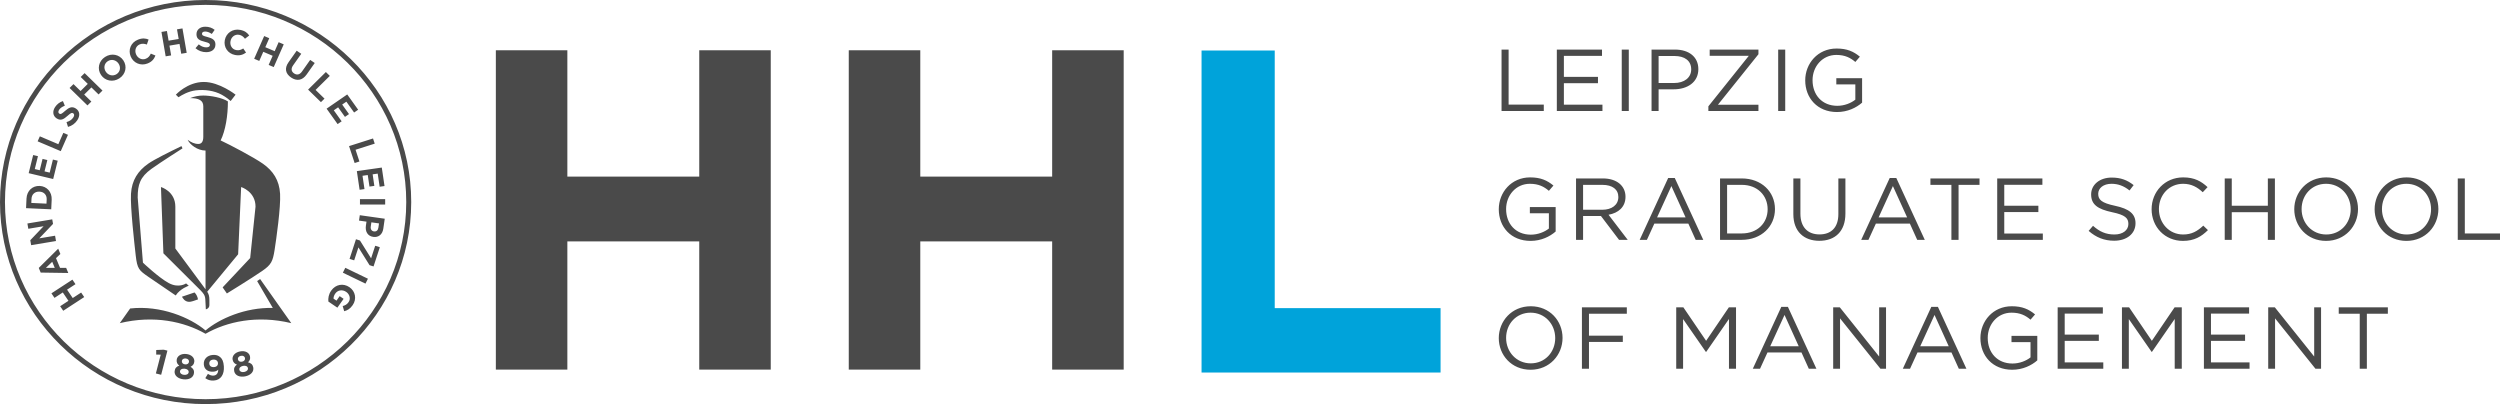<?xml version="1.0" encoding="UTF-8"?>
<svg width="464px" height="75px" viewBox="0 0 464 75" version="1.1" xmlns="http://www.w3.org/2000/svg" xmlns:xlink="http://www.w3.org/1999/xlink">
    <!-- Generator: Sketch 63.1 (92452) - https://sketch.com -->
    <title>HHL_L_Grau_CMYK</title>
    <desc>Created with Sketch.</desc>
    <g id="Page-1" stroke="none" stroke-width="1" fill="none" fill-rule="evenodd">
        <g id="HHL_L_Grau_CMYK" fill-rule="nonzero">
            <polyline id="Fill-1" fill="#00A3DA" points="267.37 69.141 267.37 57.189 236.59 57.189 236.59 9.375 223.008 9.375 223.008 69.141 267.37 69.141"></polyline>
            <path d="M443.186,57.036 L434.069,57.036 L434.069,58.226 L437.967,58.226 L437.967,68.432 L439.29,68.432 L439.29,58.226 L443.186,58.226 L443.186,57.036 Z M422.204,57.036 L420.979,57.036 L420.979,68.432 L422.254,68.432 L422.254,59.089 L429.744,68.432 L430.79,68.432 L430.79,57.036 L429.513,57.036 L429.513,66.169 L422.204,57.036 Z M417.433,57.036 L409.045,57.036 L409.045,68.432 L417.516,68.432 L417.516,67.26 L410.355,67.26 L410.355,63.271 L416.685,63.271 L416.685,62.1 L410.355,62.1 L410.355,58.209 L417.433,58.209 L417.433,57.036 Z M395.158,57.036 L393.833,57.036 L393.833,68.432 L395.109,68.432 L395.109,59.219 L399.338,65.306 L399.401,65.306 L403.626,59.201 L403.626,68.432 L404.938,68.432 L404.938,57.036 L403.609,57.036 L399.384,63.256 L395.158,57.036 Z M356.398,64.263 L359.048,58.453 L361.682,64.263 L356.398,64.263 Z M358.45,56.955 L353.165,68.432 L354.506,68.432 L355.882,65.421 L362.196,65.421 L363.555,68.432 L364.963,68.432 L359.677,56.955 L358.45,56.955 Z M341.466,57.036 L340.239,57.036 L340.239,68.432 L341.512,68.432 L341.512,59.089 L349.006,68.432 L350.048,68.432 L350.048,57.036 L348.771,57.036 L348.771,66.169 L341.466,57.036 Z M301.939,57.036 L293.605,57.036 L293.605,68.432 L294.914,68.432 L294.914,63.468 L301.195,63.468 L301.195,62.296 L294.914,62.296 L294.914,58.226 L301.939,58.226 L301.939,57.036 Z M279.533,62.718 C279.533,60.115 281.423,58.031 284.075,58.031 C286.726,58.031 288.648,60.147 288.648,62.75 C288.648,65.355 286.761,67.438 284.109,67.438 C281.457,67.438 279.533,65.322 279.533,62.718 Z M278.173,62.75 C278.173,65.91 280.544,68.626 284.075,68.626 C287.603,68.626 290.009,65.874 290.009,62.718 C290.009,59.561 287.64,56.84 284.109,56.84 C280.579,56.84 278.173,59.592 278.173,62.75 Z M44.158,66.705 C44.096,66.421 44.287,66.126 44.699,66.042 C45.111,65.955 45.406,66.157 45.468,66.438 C45.537,66.761 45.332,67.045 44.932,67.127 C44.532,67.21 44.227,67.023 44.158,66.705 Z M44.429,68.633 C44.355,68.279 44.642,68.007 45.101,67.91 C45.557,67.815 45.936,67.953 46.01,68.305 C46.079,68.626 45.836,68.931 45.34,69.036 C44.844,69.137 44.499,68.955 44.429,68.633 Z M43.181,66.798 C43.286,67.286 43.576,67.528 43.976,67.667 C43.538,67.986 43.353,68.359 43.471,68.911 C43.641,69.703 44.504,70.06 45.518,69.85 C46.529,69.64 47.177,68.995 46.996,68.156 C46.879,67.614 46.545,67.384 46.029,67.242 C46.338,66.956 46.503,66.621 46.398,66.131 C46.25,65.438 45.49,65.025 44.523,65.228 C43.555,65.426 43.031,66.104 43.181,66.798 Z M39.702,68.135 C39.196,68.168 38.872,67.905 38.843,67.492 C38.815,67.079 39.084,66.775 39.59,66.741 C40.102,66.709 40.429,66.984 40.455,67.397 C40.483,67.797 40.209,68.103 39.702,68.135 Z M39.59,68.983 C39.999,68.96 40.304,68.814 40.517,68.611 C40.492,69.23 40.212,69.675 39.64,69.711 C39.246,69.738 38.951,69.631 38.593,69.384 L38.103,70.185 C38.517,70.481 38.992,70.674 39.673,70.63 C41,70.545 41.648,69.484 41.548,67.991 C41.487,67.079 41.236,66.597 40.881,66.291 C40.504,65.967 40.126,65.839 39.499,65.878 C38.446,65.945 37.764,66.673 37.826,67.606 C37.886,68.542 38.577,69.049 39.59,68.983 Z M33.408,68.916 C33.448,68.555 33.806,68.382 34.271,68.43 C34.738,68.477 35.054,68.719 35.017,69.08 C34.983,69.405 34.657,69.625 34.152,69.572 C33.646,69.521 33.374,69.244 33.408,68.916 Z M35.079,67.138 C35.047,67.465 34.762,67.675 34.356,67.631 C33.951,67.592 33.717,67.325 33.751,66.996 C33.782,66.71 34.054,66.489 34.471,66.529 C34.89,66.573 35.11,66.852 35.079,67.138 Z M32.41,68.895 C32.324,69.696 33.034,70.297 34.063,70.402 C35.095,70.506 35.912,70.088 36.001,69.234 C36.06,68.685 35.812,68.36 35.364,68.073 C35.746,67.893 36.008,67.623 36.062,67.127 C36.136,66.423 35.543,65.801 34.559,65.7 C33.577,65.6 32.867,66.089 32.791,66.793 C32.74,67.289 32.941,67.609 33.277,67.859 C32.762,68.032 32.467,68.332 32.41,68.895 Z M29.831,65.822 L28.928,69.313 L29.912,69.559 L31.073,65.075 L30.393,64.904 L28.992,64.96 L28.992,65.815 L29.831,65.822 Z M24.155,57.254 L22.232,59.976 C28.609,58.443 34.196,59.698 38.148,61.949 C42.099,59.698 47.687,58.443 54.064,59.976 L52.139,57.254 L48.281,51.79 L47.725,52.169 L50.632,57.153 C45.504,57.031 40.712,59.165 38.148,61.332 C35.334,58.955 29.836,56.615 24.155,57.254 Z M35.035,53.032 L34.537,52.6 C34.537,52.6 33.201,53.55 31.328,52.541 C29.445,51.529 26.53,48.748 26.53,48.748 L25.556,36.652 C25.556,34.261 25.997,32.861 28.111,31.338 C29.771,30.141 33.87,27.538 33.87,27.538 L33.682,27.118 C31.528,28.166 28.659,29.567 27.491,30.392 C25.606,31.72 24.462,33.436 24.31,35.967 C24.164,38.402 24.957,45.353 25.191,47.425 C25.472,49.901 25.799,50.177 27.526,51.37 L32.614,54.839 C33.42,53.573 35.035,53.032 35.035,53.032 Z M36.106,54.281 L33.775,55.068 L33.925,55.325 C34.192,55.721 34.718,56.241 35.695,55.919 C35.779,55.892 35.855,55.87 35.924,55.851 L36.744,55.57 C36.689,55.171 36.484,54.645 36.106,54.281 Z M32.64,17.573 L33.12,18.045 C33.12,18.045 33.151,18.026 33.208,17.999 C33.675,17.688 34.936,16.933 36.336,16.771 C37.941,16.581 39.764,16.805 41.186,17.6 C41.994,18.054 42.557,18.517 42.814,18.749 L43.722,17.573 C43.722,17.573 40.747,15.212 37.831,15.212 C34.785,15.212 32.64,17.573 32.64,17.573 Z M48.805,30.392 C47.148,29.224 42.73,26.89 40.95,26.064 C41.856,24.251 42.306,21.408 42.297,18.824 C41.269,18.136 39.07,17.732 37.731,17.732 C36.861,17.732 36.031,17.903 35.274,18.211 C36.909,18.202 37.731,18.636 37.731,19.734 L37.731,25.389 C37.731,26.348 37.366,26.716 36.815,26.716 C36.101,26.716 35.469,26.416 34.83,25.942 C35.219,26.826 36.646,27.943 38.148,27.943 L38.148,53.692 L38.047,53.555 L32.543,46.121 L32.543,38.358 C32.543,35.488 29.874,34.713 29.874,34.713 L30.327,47.013 L37.197,53.858 C37.76,54.45 38.06,54.792 38.107,55.554 L38.203,57.41 C38.203,57.41 38.241,57.405 38.296,57.386 L38.407,57.341 C38.596,57.253 38.849,57.058 38.863,56.659 C38.863,56.65 38.863,56.645 38.863,56.64 L38.863,55.694 C38.863,54.973 38.746,54.596 38.46,54.142 L44.198,47.194 L44.756,34.713 C44.756,34.713 47.425,35.53 47.425,38.358 L46.433,47.892 L41.322,53.336 L42.109,54.467 C42.109,54.467 46.653,51.678 48.647,50.302 C50.359,49.122 50.63,48.516 50.968,46.369 C51.269,44.454 52.131,38.402 51.984,35.967 C51.833,33.436 50.688,31.72 48.805,30.392 Z M13.441,51.901 L9.544,54.443 L10.114,55.284 L11.655,54.277 L12.706,55.831 L11.164,56.836 L11.734,57.679 L15.63,55.137 L15.059,54.296 L13.497,55.315 L12.446,53.761 L14.01,52.742 L13.441,51.901 Z M10.163,49.718 L8.524,49.711 L9.694,48.587 L10.163,49.718 Z M10.8,46.157 L7.194,49.728 L7.554,50.59 L12.671,50.667 L12.277,49.711 L11.143,49.711 L10.395,47.914 L11.207,47.137 L10.8,46.157 Z M9.696,40.711 L5.085,41.479 L5.255,42.461 L8.093,41.988 L5.622,44.583 L5.781,45.504 L10.392,44.734 L10.223,43.749 L7.29,44.238 L9.842,41.555 L9.696,40.711 Z M5.81,37.664 L5.848,36.886 C5.886,36.058 6.494,35.528 7.321,35.566 L7.333,35.567 C8.164,35.604 8.703,36.187 8.665,37.014 L8.627,37.796 L5.81,37.664 Z M4.919,36.842 L4.835,38.632 L9.508,38.847 L9.592,37.057 C9.659,35.615 8.686,34.572 7.373,34.511 L7.359,34.511 C6.044,34.45 4.988,35.4 4.919,36.842 Z M7.044,28.985 L6.155,28.774 L5.322,32.14 L9.87,33.225 L10.71,29.825 L9.82,29.613 L9.222,32.037 L8.265,31.808 L8.786,29.703 L7.897,29.491 L7.376,31.595 L6.455,31.377 L7.044,28.985 Z M10.828,26.763 L7.394,25.304 L6.983,26.232 L11.277,28.054 L12.613,25.023 L11.753,24.659 L10.828,26.763 Z M10.99,21.08 C10.8,20.958 10.764,20.689 10.979,20.365 C11.195,20.042 11.565,19.802 12.032,19.616 L11.677,18.761 C11.098,18.944 10.6,19.306 10.226,19.864 C9.702,20.651 9.797,21.511 10.507,21.97 L10.517,21.977 C11.295,22.478 11.846,22.119 12.564,21.476 C13.161,20.941 13.36,20.88 13.579,21.02 L13.59,21.029 C13.821,21.176 13.821,21.476 13.588,21.821 C13.293,22.259 12.869,22.503 12.347,22.662 L12.623,23.554 C13.35,23.361 13.948,22.909 14.336,22.327 C14.891,21.499 14.844,20.635 14.069,20.135 L14.057,20.129 C13.374,19.688 12.795,19.944 12.068,20.591 C11.451,21.142 11.258,21.252 11.002,21.088 L10.99,21.08 Z M19.021,16.81 L15.704,13.572 L14.978,14.288 L16.291,15.569 L14.954,16.893 L13.64,15.611 L12.914,16.327 L16.231,19.565 L16.956,18.849 L15.625,17.549 L16.965,16.227 L18.295,17.527 L19.021,16.81 Z M21.641,13.758 C20.95,14.208 20.091,13.981 19.648,13.325 L19.641,13.313 C19.198,12.66 19.312,11.81 20.003,11.358 C20.694,10.91 21.554,11.136 21.996,11.793 L22.003,11.803 C22.446,12.46 22.332,13.308 21.641,13.758 Z M22.892,11.208 L22.885,11.197 C22.15,10.109 20.692,9.789 19.488,10.576 C18.287,11.358 18.016,12.822 18.752,13.91 L18.759,13.922 C19.493,15.009 20.952,15.327 22.155,14.542 C23.358,13.758 23.628,12.296 22.892,11.208 Z M28.849,10.307 L27.993,9.95 C27.779,10.39 27.555,10.705 27.06,10.905 C26.318,11.201 25.553,10.8 25.248,10.07 L25.244,10.057 C24.943,9.329 25.22,8.522 25.949,8.23 C26.382,8.056 26.8,8.102 27.257,8.266 L27.577,7.335 C27.014,7.108 26.414,7.036 25.598,7.364 C24.267,7.897 23.752,9.259 24.254,10.468 L24.259,10.481 C24.765,11.703 26.113,12.289 27.388,11.78 C28.223,11.444 28.597,10.955 28.849,10.307 Z M33.636,9.974 L34.65,9.804 L33.866,5.274 L32.85,5.445 L33.162,7.235 L31.29,7.548 L30.979,5.756 L29.965,5.925 L30.749,10.456 L31.764,10.285 L31.451,8.467 L33.32,8.154 L33.636,9.974 Z M39.983,8.258 L39.983,8.246 C39.983,7.443 39.447,7.11 38.498,6.868 C37.69,6.663 37.49,6.565 37.49,6.264 L37.49,6.252 C37.488,6.027 37.695,5.851 38.09,5.851 C38.482,5.851 38.893,6.02 39.308,6.301 L39.842,5.539 C39.366,5.165 38.784,4.957 38.103,4.957 C37.147,4.957 36.466,5.509 36.466,6.343 L36.466,6.355 C36.468,7.269 37.076,7.523 38.019,7.76 C38.801,7.956 38.96,8.088 38.96,8.342 L38.96,8.356 C38.96,8.625 38.706,8.791 38.286,8.791 C37.752,8.792 37.311,8.574 36.89,8.234 L36.284,8.948 C36.842,9.442 37.557,9.684 38.267,9.683 C39.275,9.683 39.985,9.168 39.983,8.258 Z M45.468,7.191 L46.255,6.585 C45.907,6.091 45.445,5.712 44.579,5.546 C43.167,5.279 41.977,6.144 41.727,7.428 L41.723,7.44 C41.47,8.737 42.273,9.95 43.624,10.206 C44.511,10.373 45.097,10.162 45.666,9.757 L45.149,8.995 C44.723,9.251 44.361,9.397 43.836,9.295 C43.049,9.146 42.63,8.4 42.783,7.626 L42.785,7.614 C42.937,6.839 43.617,6.313 44.392,6.46 C44.851,6.548 45.176,6.807 45.468,7.191 Z M50.806,12.448 L52.661,8.232 L51.717,7.829 L50.983,9.498 L49.241,8.76 L49.973,7.091 L49.031,6.69 L47.173,10.908 L48.119,11.309 L48.864,9.615 L50.606,10.355 L49.861,12.049 L50.806,12.448 Z M56.914,13.824 L58.416,11.692 L57.57,11.118 L56.044,13.282 C55.622,13.878 55.093,13.975 54.574,13.623 C54.059,13.271 53.969,12.739 54.405,12.125 L55.913,9.986 L55.065,9.412 L53.542,11.571 C52.76,12.682 52.99,13.679 54.023,14.383 C55.056,15.085 56.106,14.966 56.914,13.824 Z M58.573,16.691 L61.211,14.085 L60.482,13.37 L57.183,16.632 L59.567,18.959 L60.229,18.306 L58.573,16.691 Z M65.722,20.883 L66.473,20.367 L64.447,17.529 L60.617,20.167 L62.66,23.033 L63.411,22.515 L61.954,20.474 L62.757,19.92 L64.023,21.694 L64.774,21.176 L63.508,19.402 L64.285,18.869 L65.722,20.883 Z M65.991,27.794 L69.549,26.661 L69.232,25.7 L64.783,27.117 L65.82,30.258 L66.709,29.974 L65.991,27.794 Z M70.462,34.658 L71.367,34.528 L70.86,31.099 L66.23,31.759 L66.742,35.222 L67.648,35.093 L67.283,32.624 L68.255,32.485 L68.574,34.628 L69.478,34.501 L69.163,32.357 L70.102,32.221 L70.462,34.658 Z M66.809,37.967 L71.487,37.964 L71.487,36.955 L66.809,36.957 L66.809,37.967 Z M69.397,42.95 C69.001,42.896 68.739,42.559 68.813,42.056 L68.927,41.264 L70.343,41.465 L70.231,42.237 C70.159,42.738 69.868,43.014 69.411,42.95 L69.397,42.95 Z M69.282,43.967 C70.228,44.101 70.979,43.537 71.139,42.452 L71.408,40.594 L66.778,39.941 L66.632,40.942 L68.021,41.139 L67.91,41.899 C67.762,42.919 68.198,43.815 69.27,43.965 L69.282,43.967 Z M66.522,45.913 L68.587,49.217 L69.33,49.452 L70.497,45.883 L69.637,45.612 L68.875,47.946 L66.811,44.639 L66.067,44.405 L64.878,48.047 L65.736,48.318 L66.522,45.913 Z M63.635,50.613 L67.833,52.639 L68.288,51.732 L64.089,49.704 L63.635,50.613 Z M63.88,57.762 C64.499,57.603 64.976,57.32 65.453,56.64 C66.261,55.496 65.956,54.051 64.862,53.308 L64.852,53.299 C63.715,52.524 62.305,52.761 61.473,53.937 C60.987,54.628 60.885,55.35 60.946,55.967 L62.615,57.104 L63.773,55.462 L63.041,54.965 L62.452,55.801 L61.902,55.428 C61.897,55.114 62.011,54.792 62.224,54.487 C62.696,53.819 63.546,53.697 64.251,54.174 L64.261,54.181 C64.916,54.626 65.121,55.477 64.693,56.082 C64.385,56.518 64.059,56.682 63.606,56.803 L63.88,57.762 Z M75.399,37.498 C75.399,57.678 58.694,74.091 38.16,74.091 C17.627,74.091 0.922,57.678 0.922,37.498 C0.922,17.321 17.627,0.904 38.16,0.904 C58.694,0.904 75.399,17.321 75.399,37.498 Z M76.322,37.498 C76.322,16.82 59.202,0 38.16,0 C17.118,0 0,16.82 0,37.498 C0,58.175 17.118,75 38.16,75 C59.202,75 76.322,58.175 76.322,37.498 Z M129.78,68.592 L143.052,68.592 L143.052,9.331 L129.78,9.331 L129.78,32.781 L105.302,32.781 L105.302,9.331 L92.029,9.331 L92.029,68.592 L105.302,68.592 L105.302,44.803 L129.78,44.803 L129.78,68.592 Z M195.281,68.592 L208.557,68.592 L208.557,9.331 L195.281,9.331 L195.281,32.781 L170.805,32.781 L170.805,9.331 L157.531,9.331 L157.531,68.592 L170.805,68.592 L170.805,44.803 L195.281,44.803 L195.281,68.592 Z M278.688,20.597 L286.527,20.597 L286.527,19.409 L279.998,19.409 L279.998,9.202 L278.688,9.202 L278.688,20.597 Z M284.073,44.71 C286.029,44.71 287.653,43.911 288.73,42.968 L288.73,38.427 L283.942,38.427 L283.942,39.583 L287.474,39.583 L287.474,42.415 C286.676,43.05 285.45,43.554 284.125,43.554 C281.309,43.554 279.533,41.537 279.533,38.802 C279.533,36.244 281.373,34.112 283.942,34.112 C285.582,34.112 286.577,34.65 287.474,35.417 L288.319,34.438 C287.155,33.479 285.946,32.924 283.992,32.924 C280.513,32.924 278.173,35.692 278.173,38.834 C278.173,42.104 280.429,44.71 284.073,44.71 Z M288.947,20.597 L297.414,20.597 L297.414,19.426 L290.257,19.426 L290.257,15.439 L296.584,15.439 L296.584,14.266 L290.257,14.266 L290.257,10.375 L297.333,10.375 L297.333,9.202 L288.947,9.202 L288.947,20.597 Z M300.366,36.571 C300.366,38.053 299.124,38.93 297.383,38.93 L293.82,38.93 L293.82,34.31 L297.401,34.31 C299.272,34.31 300.366,35.156 300.366,36.571 Z M301.693,36.522 C301.693,34.47 300.051,33.118 297.497,33.118 L292.512,33.118 L292.512,44.514 L293.82,44.514 L293.82,40.086 L297.134,40.086 L300.495,44.514 L302.105,44.514 L298.543,39.858 C300.366,39.533 301.693,38.427 301.693,36.522 Z M300.995,20.597 L302.303,20.597 L302.303,9.202 L300.995,9.202 L300.995,20.597 Z M313.888,12.881 C313.888,14.394 312.627,15.407 310.706,15.407 L307.837,15.407 L307.837,10.393 L310.773,10.393 C312.646,10.393 313.888,11.238 313.888,12.881 Z M315.214,12.832 C315.214,10.571 313.489,9.202 310.871,9.202 L306.528,9.202 L306.528,20.597 L307.837,20.597 L307.837,16.576 L310.656,16.576 C313.127,16.576 315.214,15.308 315.214,12.832 Z M312.843,40.347 L307.556,40.347 L310.208,34.536 L312.843,40.347 Z M314.716,44.514 L316.127,44.514 L310.84,33.039 L309.612,33.039 L304.326,44.514 L305.668,44.514 L307.045,41.503 L313.358,41.503 L314.716,44.514 Z M320.881,57.036 L316.656,63.256 L312.429,57.036 L311.106,57.036 L311.106,68.432 L312.381,68.432 L312.381,59.219 L316.604,65.306 L316.673,65.306 L320.896,59.201 L320.896,68.432 L322.206,68.432 L322.206,57.036 L320.881,57.036 Z M317.073,20.597 L326.367,20.597 L326.367,19.441 L318.846,19.441 L326.367,10.067 L326.367,9.202 L317.317,9.202 L317.317,10.36 L324.577,10.36 L317.073,19.734 L317.073,20.597 Z M328.074,38.834 C328.074,41.372 326.203,43.327 323.269,43.327 L320.55,43.327 L320.55,34.31 L323.269,34.31 C326.203,34.31 328.074,36.293 328.074,38.834 Z M329.434,38.802 C329.434,35.577 326.915,33.118 323.269,33.118 L319.239,33.118 L319.239,44.514 L323.269,44.514 C326.915,44.514 329.434,42.026 329.434,38.802 Z M330.03,20.597 L331.338,20.597 L331.338,9.202 L330.03,9.202 L330.03,20.597 Z M333.84,64.263 L328.555,64.263 L331.209,58.453 L333.84,64.263 Z M337.122,68.432 L331.836,56.955 L330.609,56.955 L325.323,68.432 L326.665,68.432 L328.042,65.421 L334.357,65.421 L335.713,68.432 L337.122,68.432 Z M334.157,39.663 L334.157,33.118 L332.845,33.118 L332.845,39.744 C332.845,42.968 334.805,44.693 337.672,44.693 C340.568,44.693 342.508,42.968 342.508,39.648 L342.508,33.118 L341.2,33.118 L341.2,39.744 C341.2,42.237 339.841,43.507 337.703,43.507 C335.482,43.507 334.157,42.12 334.157,39.663 Z M340.949,20.794 C342.908,20.794 344.529,19.995 345.606,19.05 L345.606,14.51 L340.82,14.51 L340.82,15.665 L344.35,15.665 L344.35,18.497 C343.554,19.135 342.327,19.638 341.001,19.638 C338.183,19.638 336.409,17.619 336.409,14.884 C336.409,12.328 338.249,10.195 340.82,10.195 C342.458,10.195 343.452,10.734 344.35,11.499 L345.193,10.52 C344.033,9.561 342.824,9.007 340.866,9.007 C337.387,9.007 335.049,11.774 335.049,14.916 C335.049,18.189 337.306,20.794 340.949,20.794 Z M353.961,40.347 L348.673,40.347 L351.323,34.536 L353.961,40.347 Z M355.833,44.514 L357.24,44.514 L351.956,33.039 L350.729,33.039 L345.441,44.514 L346.785,44.514 L348.162,41.503 L354.473,41.503 L355.833,44.514 Z M363.509,34.31 L367.399,34.31 L367.399,33.118 L358.286,33.118 L358.286,34.31 L362.18,34.31 L362.18,44.514 L363.509,44.514 L363.509,34.31 Z M373.383,56.84 C369.905,56.84 367.565,59.609 367.565,62.75 C367.565,66.021 369.82,68.626 373.464,68.626 C375.42,68.626 377.045,67.831 378.122,66.885 L378.122,62.342 L373.332,62.342 L373.332,63.498 L376.864,63.498 L376.864,66.331 C376.07,66.966 374.839,67.47 373.514,67.47 C370.699,67.47 368.922,65.453 368.922,62.718 C368.922,60.162 370.764,58.031 373.332,58.031 C374.974,58.031 375.966,58.568 376.864,59.331 L377.708,58.356 C376.547,57.395 375.337,56.84 373.383,56.84 Z M370.682,44.514 L379.149,44.514 L379.149,43.344 L371.991,43.344 L371.991,39.355 L378.322,39.355 L378.322,38.182 L371.991,38.182 L371.991,34.293 L379.068,34.293 L379.068,33.118 L370.682,33.118 L370.682,44.514 Z M390.288,57.036 L381.902,57.036 L381.902,68.432 L390.371,68.432 L390.371,67.26 L383.208,67.26 L383.208,63.271 L389.542,63.271 L389.542,62.1 L383.208,62.1 L383.208,58.209 L390.288,58.209 L390.288,57.036 Z M389.427,35.968 C389.427,34.926 390.385,34.112 391.892,34.112 C393.088,34.112 394.165,34.487 395.242,35.351 L396.004,34.357 C394.828,33.43 393.617,32.957 391.925,32.957 C389.725,32.957 388.115,34.259 388.115,36.083 C388.115,37.971 389.342,38.818 392.011,39.387 C394.448,39.893 395.028,40.492 395.028,41.567 C395.028,42.725 393.996,43.522 392.442,43.522 C390.833,43.522 389.671,42.985 388.464,41.909 L387.65,42.853 C389.044,44.075 390.552,44.679 392.39,44.679 C394.694,44.679 396.352,43.407 396.352,41.438 C396.352,39.678 395.158,38.752 392.573,38.199 C390.021,37.661 389.427,37.06 389.427,35.968 Z M400.695,38.802 C400.695,36.148 402.615,34.112 405.184,34.112 C406.759,34.112 407.851,34.763 408.83,35.677 L409.724,34.731 C408.565,33.656 407.308,32.924 405.201,32.924 C401.79,32.924 399.338,35.577 399.338,38.834 C399.338,42.12 401.803,44.71 405.153,44.71 C407.255,44.71 408.582,43.911 409.793,42.708 L408.93,41.878 C407.82,42.919 406.776,43.522 405.184,43.522 C402.632,43.522 400.695,41.454 400.695,38.802 Z M420.912,44.514 L422.221,44.514 L422.221,33.118 L420.912,33.118 L420.912,38.182 L414.216,38.182 L414.216,33.118 L412.908,33.118 L412.908,44.514 L414.216,44.514 L414.216,39.387 L420.912,39.387 L420.912,44.514 Z M436.29,38.834 C436.29,41.438 434.402,43.522 431.75,43.522 C429.1,43.522 427.177,41.406 427.177,38.802 C427.177,36.197 429.067,34.112 431.719,34.112 C434.371,34.112 436.29,36.229 436.29,38.834 Z M437.648,38.802 C437.648,35.643 435.28,32.924 431.75,32.924 C428.219,32.924 425.816,35.677 425.816,38.834 C425.816,41.992 428.188,44.71 431.719,44.71 C435.248,44.71 437.648,41.96 437.648,38.802 Z M451.206,38.834 C451.206,41.438 449.32,43.522 446.663,43.522 C444.013,43.522 442.092,41.406 442.092,38.802 C442.092,36.197 443.982,34.112 446.633,34.112 C449.283,34.112 451.206,36.229 451.206,38.834 Z M452.564,38.802 C452.564,35.643 450.193,32.924 446.663,32.924 C443.137,32.924 440.73,35.677 440.73,38.834 C440.73,41.992 443.103,44.71 446.633,44.71 C450.164,44.71 452.564,41.96 452.564,38.802 Z M464,44.514 L464,43.327 L457.47,43.327 L457.47,33.118 L456.16,33.118 L456.16,44.514 L464,44.514 Z" id="Fill-2" fill="#4A4A4A"></path>
        </g>
    </g>
</svg>